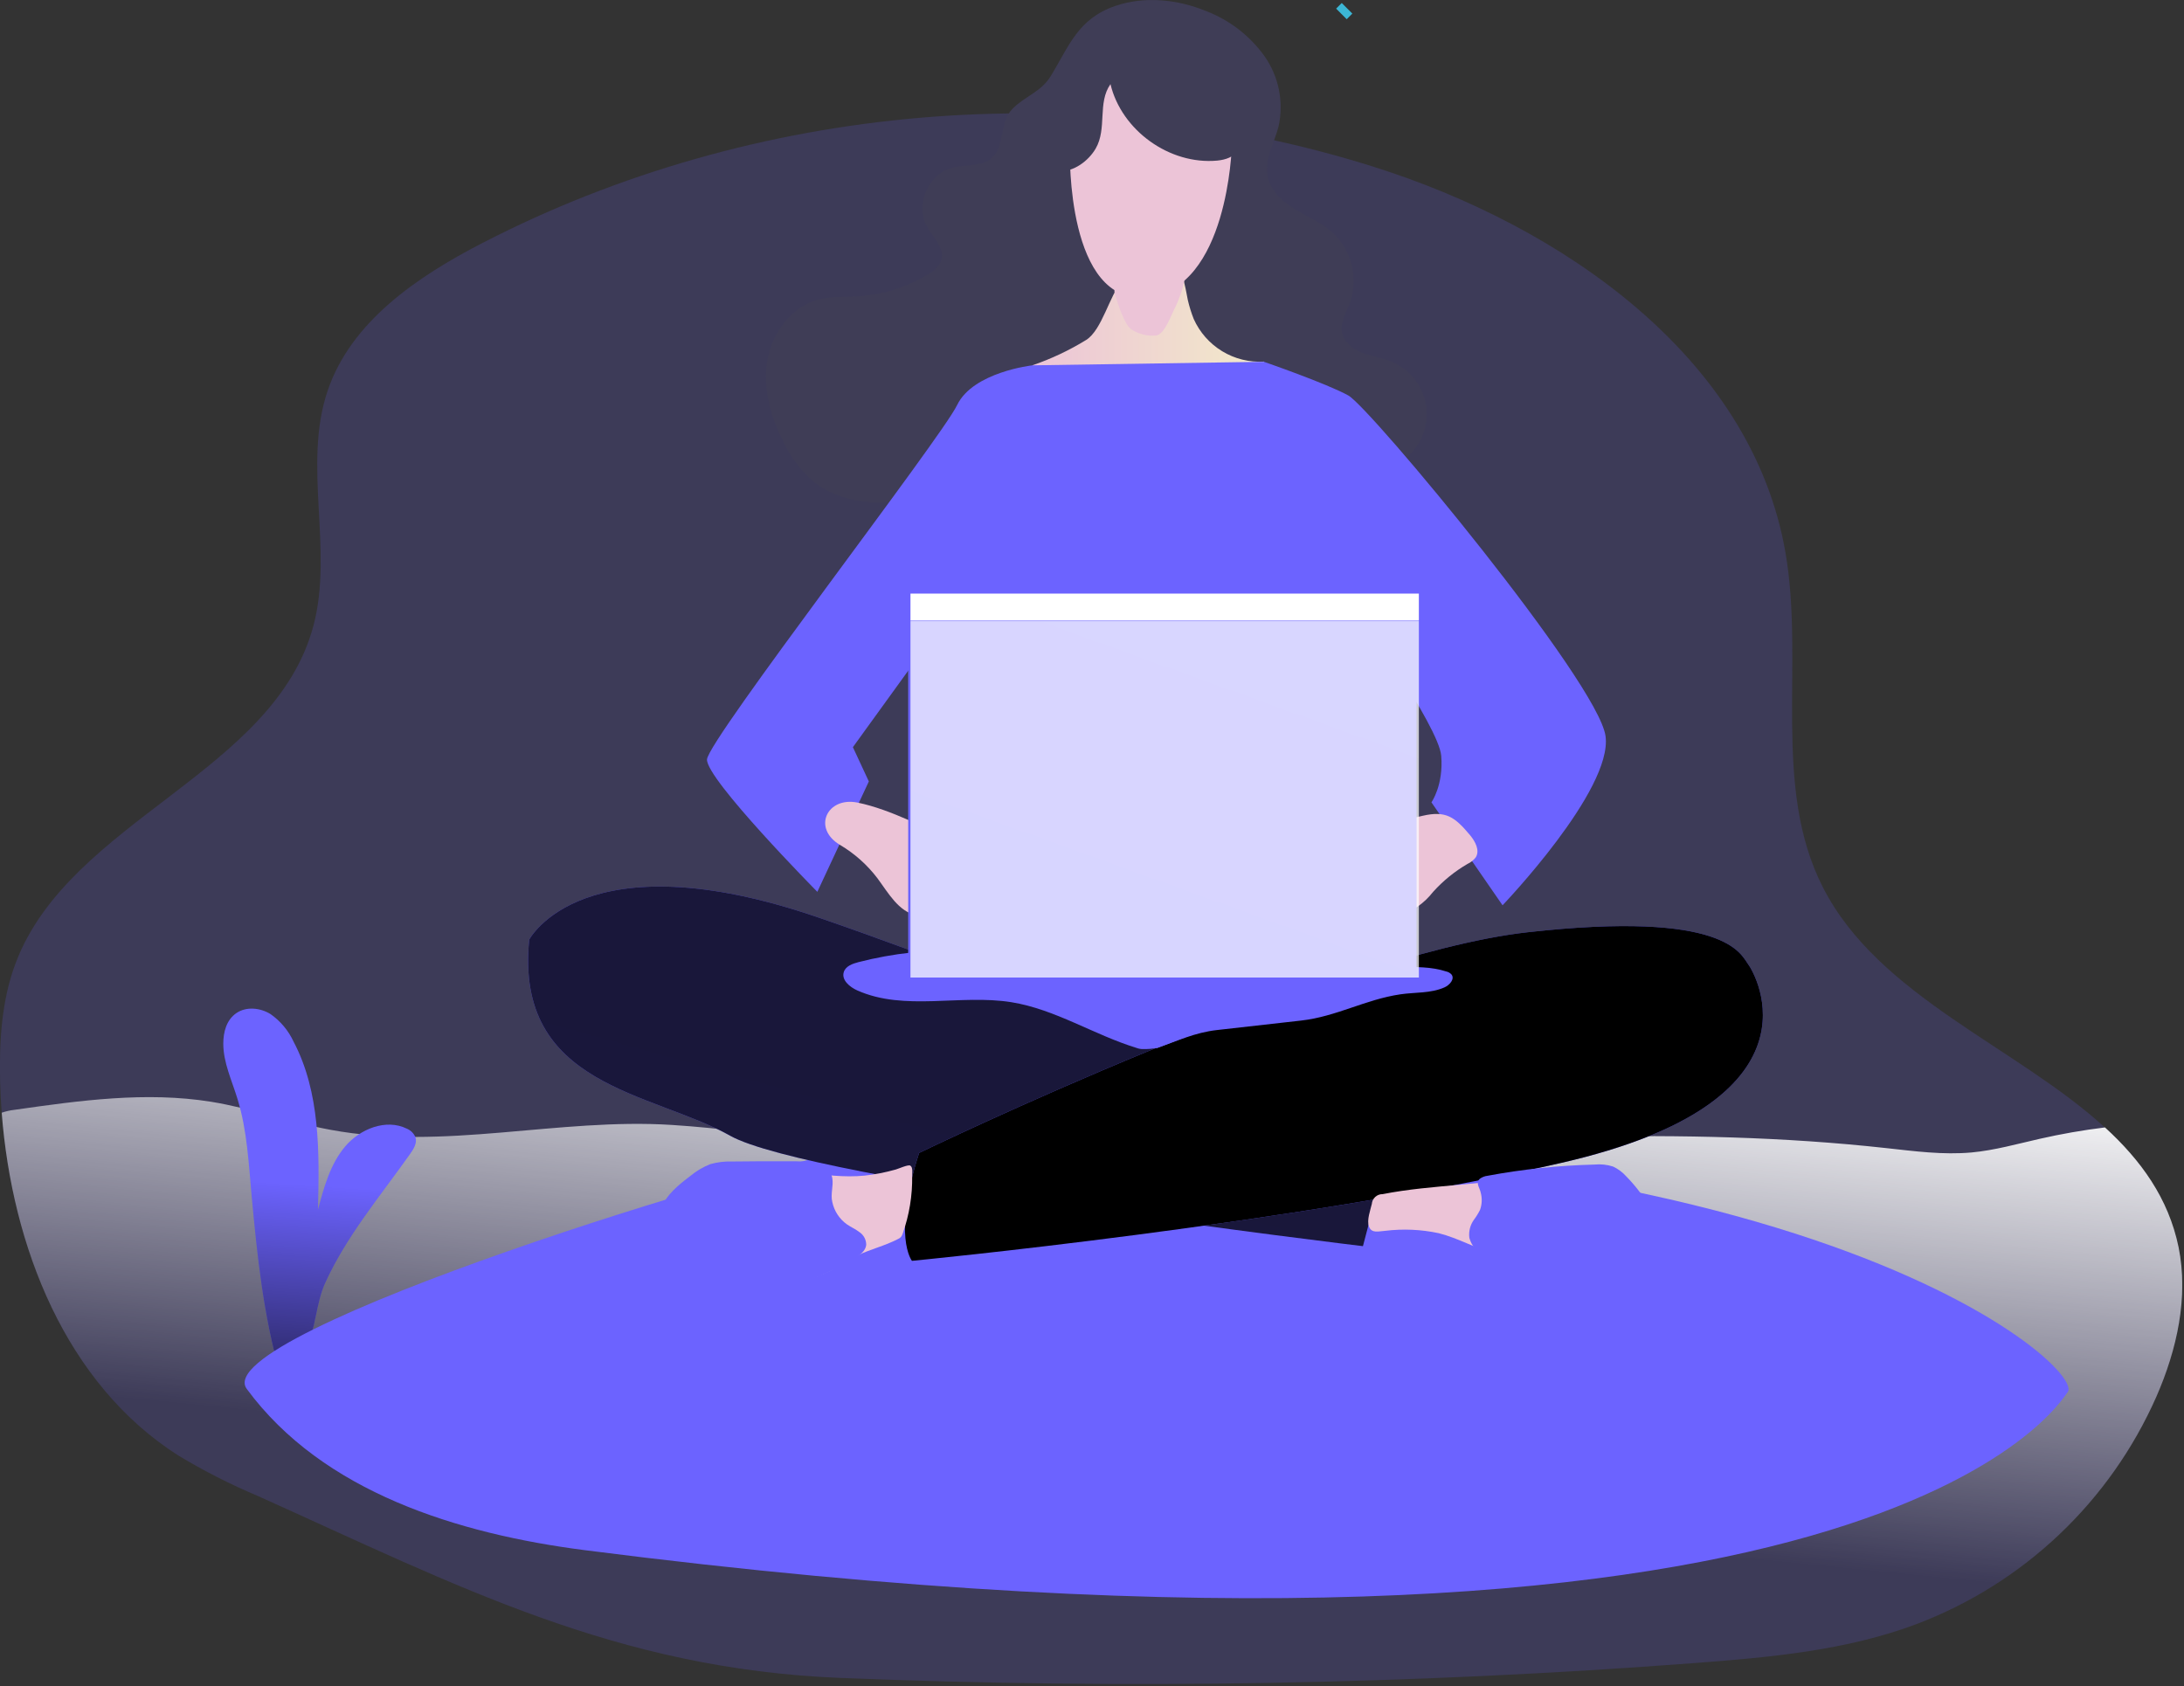 <svg width="500" height="386" viewBox="0 0 500 386" fill="none" xmlns="http://www.w3.org/2000/svg">
<rect x="0" y="0" width="500" height="386" fill="#333333" stroke="none"/>
<g clip-path="url(#clip0)">
<path opacity="0.18" d="M493.68 319.75C488.43 331.651 480.862 342.388 471.42 351.335C461.977 360.282 450.847 367.259 438.68 371.86C422.68 377.86 405.38 379.42 388.33 380.72C323.119 385.666 257.675 386.812 192.33 384.15C141 382.06 104.92 363.15 59.15 342.55C52.806 339.88 46.663 336.755 40.77 333.2C15.03 316.77 2.77 285.45 0.39 254.75C0.21 252.43 0.1 250.12 0.03 247.81C-0.2 238.54 0.32 228.95 3.68 220.24C16.19 187.71 62.8 176.92 71.76 143.24C76.39 125.8 69.24 106.6 74.99 89.51C80.34 73.63 95.51 63.34 110.39 55.66C172.57 23.54 247.52 17.11 314.28 38.12C357.57 51.73 400.98 81.73 408.75 126.44C413.19 152 405.55 180.05 417.34 203.16C430.08 228.16 461.71 239.67 481.86 258.11C490.09 265.63 496.4 274.31 498.71 285.52C501.08 297 498.38 309 493.68 319.75Z" fill="#6C63FF"/>
<path d="M493.68 319.75C488.43 331.651 480.862 342.388 471.42 351.335C461.977 360.282 450.847 367.259 438.68 371.86C422.68 377.86 405.38 379.42 388.33 380.72C323.119 385.666 257.675 386.812 192.33 384.15C141 382.06 104.92 363.15 59.15 342.55C52.806 339.88 46.663 336.755 40.77 333.2C15.03 316.77 2.77 285.45 0.39 254.75C1.336 254.424 2.316 254.203 3.31 254.09C18.21 251.96 33.4 249.85 48.31 252.24C57.57 253.75 66.48 256.98 75.71 258.67C101.71 263.49 127.76 255.88 153.84 257.55C175.89 258.96 197.61 263.69 219.95 264.36C243.47 265.08 267.02 264.26 290.53 263.19C337.53 261.04 384.86 257.67 431.81 262.85C438.32 263.56 444.81 264.44 451.37 263.85C456.63 263.36 461.75 261.91 466.91 260.74C471.862 259.611 476.868 258.736 481.91 258.12C490.14 265.64 496.45 274.32 498.76 285.53C501.08 297 498.38 309 493.68 319.75Z" fill="url(#paint0_linear)"/>
<path d="M93.92 264.15C94.71 263.04 95.53 261.69 95.12 260.39C94.936 259.941 94.664 259.532 94.321 259.189C93.978 258.846 93.569 258.574 93.12 258.39C88.37 256.06 82.39 258.46 78.99 262.51C75.59 266.56 74.14 271.85 72.79 276.97C73.13 263.85 73.32 250.07 67.2 238.46C66.03 235.943 64.22 233.777 61.95 232.18C59.6 230.72 56.4 230.38 54.12 231.94C51.84 233.5 51.12 236.28 51.12 238.94C51.12 243.33 53.12 247.44 54.38 251.63C56.6 258.84 56.93 266.47 57.63 273.99C58.88 287.49 60.31 301.18 64.04 314.22C63.9 313.74 69.47 309.98 70.04 308.84C72.26 304.55 72.31 298.42 74.43 293.77C79.33 282.96 87.12 273.77 93.92 264.15Z" fill="#6C63FF"/>
<path d="M93.92 264.15C94.71 263.04 95.53 261.69 95.12 260.39C94.936 259.941 94.664 259.532 94.321 259.189C93.978 258.846 93.569 258.574 93.12 258.39C88.37 256.06 82.39 258.46 78.99 262.51C75.59 266.56 74.14 271.85 72.79 276.97C73.13 263.85 73.32 250.07 67.2 238.46C66.03 235.943 64.22 233.777 61.95 232.18C59.6 230.72 56.4 230.38 54.12 231.94C51.84 233.5 51.12 236.28 51.12 238.94C51.12 243.33 53.12 247.44 54.38 251.63C56.6 258.84 56.93 266.47 57.63 273.99C58.88 287.49 60.31 301.18 64.04 314.22C63.9 313.74 69.47 309.98 70.04 308.84C72.26 304.55 72.31 298.42 74.43 293.77C79.33 282.96 87.12 273.77 93.92 264.15Z" fill="url(#paint1_linear)"/>
<path d="M255.32 1.36C262.02 -0.94 269.53 -0.16 276.1 2.52C281.459 4.579 286.101 8.155 289.46 12.81C291.11 15.145 292.25 17.802 292.805 20.607C293.36 23.412 293.317 26.302 292.68 29.09C291.68 32.82 289.49 36.45 290.18 40.25C290.78 43.59 293.55 46.11 296.44 47.89C299.33 49.67 302.55 50.98 305.08 53.25C307.264 55.276 308.801 57.903 309.495 60.8C310.189 63.697 310.01 66.734 308.98 69.53C308.16 71.64 306.83 73.75 307.2 75.99C307.57 78.23 309.66 79.9 311.81 80.74C313.96 81.58 316.3 81.86 318.45 82.74C320.482 83.551 322.276 84.862 323.667 86.551C325.058 88.24 326 90.252 326.405 92.402C326.811 94.552 326.668 96.77 325.989 98.85C325.31 100.929 324.116 102.804 322.52 104.3C319.59 107.06 315.57 108.3 311.68 109.3C296.592 113.091 280.971 114.298 265.48 112.87C253.55 111.76 241.6 109.08 229.69 110.46C222.26 111.32 215.08 113.75 207.69 114.72C200.3 115.69 192.15 114.98 186.3 110.31C183.365 107.792 180.996 104.68 179.35 101.18C176.43 95.43 174.6 88.89 175.67 82.54C176.74 76.19 181.2 70.16 187.45 68.54C190.23 67.83 193.16 68.02 196.03 67.87C201.706 67.556 207.225 65.893 212.13 63.02C213.61 62.15 215.13 61.02 215.53 59.37C216.19 56.63 213.6 54.37 212.22 51.89C209.46 46.97 212.51 39.82 217.97 38.4C221.17 37.57 225.09 38.3 227.34 35.88C230.16 32.88 228.73 28.1 231.77 24.94C234.49 22.12 238.29 21.06 240.47 17.55C244.74 10.63 246.68 4.34 255.32 1.36Z" fill="#3F3D56"/>
<path d="M255.32 1.36C262.02 -0.94 269.53 -0.16 276.1 2.52C281.459 4.579 286.101 8.155 289.46 12.81C291.11 15.145 292.25 17.802 292.805 20.607C293.36 23.412 293.317 26.302 292.68 29.09C291.68 32.82 289.49 36.45 290.18 40.25C290.78 43.59 293.55 46.11 296.44 47.89C299.33 49.67 302.55 50.98 305.08 53.25C307.264 55.276 308.801 57.903 309.495 60.8C310.189 63.697 310.01 66.734 308.98 69.53C308.16 71.64 306.83 73.75 307.2 75.99C307.57 78.23 309.66 79.9 311.81 80.74C313.96 81.58 316.3 81.86 318.45 82.74C320.482 83.551 322.276 84.862 323.667 86.551C325.058 88.24 326 90.252 326.405 92.402C326.811 94.552 326.668 96.77 325.989 98.85C325.31 100.929 324.116 102.804 322.52 104.3C319.59 107.06 315.57 108.3 311.68 109.3C296.592 113.091 280.971 114.298 265.48 112.87C253.55 111.76 241.6 109.08 229.69 110.46C222.26 111.32 215.08 113.75 207.69 114.72C200.3 115.69 192.15 114.98 186.3 110.31C183.365 107.792 180.996 104.68 179.35 101.18C176.43 95.43 174.6 88.89 175.67 82.54C176.74 76.19 181.2 70.16 187.45 68.54C190.23 67.83 193.16 68.02 196.03 67.87C201.706 67.556 207.225 65.893 212.13 63.02C213.61 62.15 215.13 61.02 215.53 59.37C216.19 56.63 213.6 54.37 212.22 51.89C209.46 46.97 212.51 39.82 217.97 38.4C221.17 37.57 225.09 38.3 227.34 35.88C230.16 32.88 228.73 28.1 231.77 24.94C234.49 22.12 238.29 21.06 240.47 17.55C244.74 10.63 246.68 4.34 255.32 1.36Z" fill="url(#paint2_linear)"/>
<path d="M56.49 317.98C73.87 341.61 104.85 351.18 133.94 354.91C430.6 392.91 471.99 320.32 473.34 318.75C478.22 313.1 406.18 249.45 194.15 263.82C179.32 264.82 47.07 305.17 56.49 317.98Z" fill="#6C63FF"/>
<path d="M132.81 281.43C130.715 282.388 128.885 283.844 127.48 285.67C126.21 287.58 125.93 290.34 127.42 292.08C128.48 293.33 130.17 293.81 131.77 294.21C155.794 300.12 180.88 300.22 204.95 294.5C214.69 292.17 224.24 288.89 234.17 287.58C242.17 286.53 250.32 286.78 258.41 287.14C288.18 288.46 317.89 291.14 347.5 294.5C364.3 296.41 381.23 298.5 398.06 296.93C399.73 296.77 401.54 296.51 402.69 295.29C405.35 292.48 402.12 287.9 398.61 286.29C393.42 283.88 386.36 282.87 384.61 277.41C384.448 276.487 384.108 275.604 383.61 274.81C382.704 273.972 381.514 273.508 380.28 273.51C312.34 265.61 243.788 264.391 175.61 269.87C159.73 271.13 146.83 273.83 132.81 281.43Z" fill="url(#paint3_linear)"/>
<path d="M121.16 215.12C121.16 215.12 133.51 191.55 187.4 210.07C241.29 228.59 318.2 261.72 318.2 261.72L312.03 285.3C312.03 285.3 185.16 270.14 167.19 260.03C149.22 249.92 117.79 248.81 121.16 215.12Z" fill="#6C63FF"/>
<path d="M121.16 215.12C121.16 215.12 133.51 191.55 187.4 210.07C241.29 228.59 318.2 261.72 318.2 261.72L312.03 285.3C312.03 285.3 185.16 270.14 167.19 260.03C149.22 249.92 117.79 248.81 121.16 215.12Z" fill="url(#paint4_linear)"/>
<path d="M210.42 263.96C210.42 263.96 304.17 218.54 349.68 213.44C395.19 208.34 398.52 218.49 400.21 220.74C401.9 222.99 418.73 252.17 357.54 266.21C296.35 280.25 208.78 288.66 208.78 288.66C208.78 288.66 204.24 283.05 210.42 263.96Z" fill="#6C63FF"/>
<path d="M210.42 263.96C210.42 263.96 304.17 218.54 349.68 213.44C395.19 208.34 398.52 218.49 400.21 220.74C401.9 222.99 418.73 252.17 357.54 266.21C296.35 280.25 208.78 288.66 208.78 288.66C208.78 288.66 204.24 283.05 210.42 263.96Z" fill="url(#paint5_linear)"/>
<path d="M307.1 3.19L308.39 1.9" stroke="#3CB6D5" stroke-width="3.43" stroke-miterlimit="10"/>
<path d="M248.68 77.82C244.795 80.211 240.656 82.163 236.34 83.64C238.628 87.38 241.74 90.548 245.44 92.9C250.83 96.16 257.33 97.05 263.63 97.11C267.192 97.251 270.753 96.823 274.18 95.84C278.77 94.36 282.7 91.35 286.37 88.22C288.01 86.8 289.79 84.91 289.37 82.79C286.012 82.987 282.674 82.156 279.8 80.409C276.925 78.662 274.651 76.081 273.28 73.01C272.728 71.608 272.28 70.168 271.94 68.7C271.78 68.08 271.17 64.16 270.74 63.7C270.217 63.195 269.582 62.821 268.887 62.607C268.192 62.394 267.456 62.347 266.74 62.47C263.52 63.05 259.05 61.95 256.74 64.58C254.04 67.59 252.29 75.54 248.68 77.82Z" fill="url(#paint6_linear)"/>
<path d="M259.02 75.42C260.694 76.512 262.69 77.002 264.68 76.81C266.68 76.58 268.24 71.81 269.2 70.04C269.483 69.486 269.724 68.911 269.92 68.32C270.774 66.22 271.297 64 271.47 61.74C271.47 62.37 267.3 63.03 266.76 63.11C265.02 63.37 263.25 63.46 261.5 63.64C259.07 63.89 254.21 64 255.29 67.51C255.83 69.3 257.45 74.44 259.02 75.42Z" fill="url(#paint7_linear)"/>
<path d="M236.35 83.64C236.35 83.64 222.77 85.16 219.12 92.74C215.47 100.32 162.12 169.37 161.86 173.86C161.6 178.35 187.12 204.18 187.12 204.18L198.91 178.91L195.26 171.06L218 139.62L217.1 220.82L264.93 239.92L308.68 223.1L310.3 139.34C310.3 139.34 329.39 166.28 329.95 173.02C330.51 179.76 327.71 183.69 327.71 183.69L343.99 207.26C343.99 207.26 369.25 180.88 367.57 168.53C365.89 156.18 313.68 93.3 308.68 90.54C303.68 87.78 289.36 82.83 289.36 82.83L236.35 83.64Z" fill="#6C63FF"/>
<path d="M208.6 218.08C204.526 218.523 200.489 219.258 196.52 220.28C195.16 220.63 193.61 221.19 193.18 222.53C192.59 224.35 194.51 225.97 196.26 226.75C207.11 231.58 219.81 227.57 231.55 229.45C241.61 231.07 250.46 236.93 260.21 239.92C260.673 240.096 261.165 240.184 261.66 240.18C262.756 240.199 263.851 240.112 264.93 239.92C269.59 238.31 273.51 236.4 278.63 235.82L297.89 233.65C305.94 232.74 312.55 228.84 320.56 227.65C323.97 227.14 327.56 227.46 330.73 226.04C331.89 225.51 333.07 224.16 332.33 223.13C332.014 222.773 331.595 222.525 331.13 222.42C327.66 221.29 323.94 221.37 320.3 221.42C283.13 222.08 245.57 214.08 208.6 218.08Z" fill="#6C63FF"/>
<path d="M208.6 218.08C204.526 218.523 200.489 219.258 196.52 220.28C195.16 220.63 193.61 221.19 193.18 222.53C192.59 224.35 194.51 225.97 196.26 226.75C207.11 231.58 219.81 227.57 231.55 229.45C241.61 231.07 250.46 236.93 260.21 239.92C260.673 240.096 261.165 240.184 261.66 240.18C262.756 240.199 263.851 240.112 264.93 239.92C269.59 238.31 273.51 236.4 278.63 235.82L297.89 233.65C305.94 232.74 312.55 228.84 320.56 227.65C323.97 227.14 327.56 227.46 330.73 226.04C331.89 225.51 333.07 224.16 332.33 223.13C332.014 222.773 331.595 222.525 331.13 222.42C327.66 221.29 323.94 221.37 320.3 221.42C283.13 222.08 245.57 214.08 208.6 218.08Z" fill="url(#paint8_linear)"/>
<path d="M309.78 125.17L310.72 138.92L327.72 165.31C329.174 167.57 330.053 170.151 330.279 172.828C330.506 175.506 330.073 178.198 329.02 180.67L327.73 183.67L336.5 191.2L345.23 171.92L309.78 125.17Z" fill="url(#paint9_linear)"/>
<path d="M219.28 192.74C221.011 193.344 222.65 194.186 224.15 195.24C227.95 198.15 229.2 203.3 229.51 208.08C229.633 208.961 229.519 209.858 229.18 210.68C228.78 211.292 228.219 211.782 227.56 212.097C226.901 212.413 226.167 212.542 225.44 212.47C221.92 212.47 218.78 210.09 215.27 209.75C213.47 209.57 211.63 209.93 209.86 209.57C205.7 208.72 203.38 204.44 200.86 201.05C198.533 197.99 195.637 195.41 192.33 193.45C185.88 189.64 189.33 182.33 196.33 183.75C204.07 185.34 211.91 189.75 219.28 192.74Z" fill="url(#paint10_linear)"/>
<path d="M308.87 190.69C307.249 190.973 305.687 191.528 304.25 192.33C302.19 193.64 300.92 195.87 299.25 197.61C297.83 199.04 296.01 200.29 295.5 202.24C295.236 203.441 295.388 204.696 295.93 205.8C296.773 207.543 298.187 208.946 299.936 209.775C301.686 210.605 303.667 210.811 305.55 210.36C307.09 209.94 308.48 209.08 310.01 208.65C314.76 207.3 320.33 210.09 324.56 207.56C325.897 206.617 327.086 205.481 328.09 204.19C330.365 201.667 333.016 199.512 335.95 197.8C336.692 197.456 337.343 196.942 337.85 196.3C338.85 194.72 337.76 192.66 336.56 191.22C333.05 187.02 331.03 185.55 325.74 186.76C320.08 188.04 314.48 189.38 308.87 190.69Z" fill="url(#paint11_linear)"/>
<path d="M197.96 269.15C188.53 270.09 179.08 266.6 169.64 267.49C166.236 267.854 162.895 268.661 159.7 269.89C158.148 270.365 156.716 271.166 155.5 272.24C153.4 274.31 152.99 277.6 153.5 280.5C154.5 286.16 158.66 290.99 163.8 293.56C166.976 295.188 170.543 295.898 174.1 295.61C175.79 295.406 177.462 295.072 179.1 294.61C182.789 293.838 186.378 292.65 189.8 291.07C191.96 289.97 193.95 288.57 196.12 287.51C199.2 286.01 202.59 285.24 205.62 283.65C205.856 283.548 206.07 283.402 206.25 283.22C206.437 282.986 206.576 282.718 206.66 282.43C208.168 278.185 208.902 273.704 208.83 269.2C208.83 268.56 209.04 267.2 208.38 266.85C207.87 266.59 205.67 267.59 205.08 267.75C202.749 268.41 200.368 268.879 197.96 269.15Z" fill="url(#paint12_linear)"/>
<path d="M329.37 282.33C333.91 283.48 338.03 285.9 342.53 287.17C346.396 288.162 350.379 288.622 354.37 288.54C360.37 288.54 366.68 288.08 371.88 285.03C372.718 284.588 373.452 283.971 374.03 283.22C375.37 281.31 374.78 278.67 373.89 276.51C372.35 272.72 369.82 269.03 366.01 267.51C361.51 265.76 356.5 267.51 351.82 268.64C340.3 271.53 328.19 271.09 316.54 273.39C315.918 273.378 315.314 273.604 314.853 274.022C314.392 274.441 314.108 275.019 314.06 275.64C313.73 277.04 312.87 279.35 313.4 280.79C314.01 282.47 315.67 281.87 317.13 281.79C321.212 281.289 325.348 281.471 329.37 282.33Z" fill="url(#paint13_linear)"/>
<path d="M338.83 277.01C338.419 277.821 337.937 278.594 337.39 279.32C336.562 280.509 336.206 281.963 336.39 283.4C336.623 284.245 337.023 285.035 337.568 285.723C338.113 286.41 338.79 286.98 339.56 287.4C343.94 290.26 349.41 290.79 354.64 290.97C357.442 291.142 360.254 291.018 363.03 290.6C365.009 290.211 366.96 289.69 368.87 289.04C370.807 288.563 372.632 287.711 374.24 286.53C375.468 285.442 376.409 284.068 376.98 282.53C377.753 280.777 377.963 278.827 377.58 276.95C377.149 275.513 376.435 274.177 375.48 273.02C374.498 271.706 373.429 270.46 372.28 269.29C371.441 268.354 370.42 267.599 369.28 267.07C367.909 266.63 366.463 266.476 365.03 266.62C356.811 266.82 348.621 267.679 340.54 269.19C339.908 269.263 339.306 269.497 338.79 269.87C337.74 270.78 338.79 271.99 338.99 273.04C339.347 274.348 339.291 275.735 338.83 277.01Z" fill="#6C63FF"/>
<path d="M193.88 280.3C194.82 280.95 195.88 281.4 196.78 282.1C197.253 282.421 197.64 282.853 197.907 283.359C198.174 283.865 198.312 284.428 198.31 285C198.18 286.38 196.89 287.33 195.71 288C190.283 291.282 184.409 293.757 178.27 295.35C175.591 296.154 172.794 296.493 170 296.35C167.719 296.079 165.491 295.469 163.39 294.54C159.7 293.02 156.12 290.97 153.64 287.85C151.16 284.73 149.96 280.38 151.37 276.65C152.56 273.49 155.37 271.26 158.05 269.23C159.418 268.087 160.961 267.172 162.62 266.52C164.246 266.063 165.932 265.861 167.62 265.92C172.05 265.85 176.47 265.86 180.9 265.86C183.9 265.86 189.85 265.81 190.54 269.72C190.86 271.51 190.1 273.31 190.54 275.17C190.97 277.238 192.162 279.07 193.88 280.3Z" fill="#6C63FF"/>
<path d="M338.83 277.01C338.419 277.821 337.937 278.594 337.39 279.32C336.562 280.509 336.206 281.963 336.39 283.4C336.623 284.245 337.023 285.035 337.568 285.723C338.113 286.41 338.79 286.98 339.56 287.4C343.94 290.26 349.41 290.79 354.64 290.97C357.442 291.142 360.254 291.018 363.03 290.6C365.009 290.211 366.96 289.69 368.87 289.04C370.807 288.563 372.632 287.711 374.24 286.53C375.468 285.442 376.409 284.068 376.98 282.53C377.753 280.777 377.963 278.827 377.58 276.95C377.149 275.513 376.435 274.177 375.48 273.02C374.498 271.706 373.429 270.46 372.28 269.29C371.441 268.354 370.42 267.599 369.28 267.07C367.909 266.63 366.463 266.476 365.03 266.62C356.811 266.82 348.621 267.679 340.54 269.19C339.908 269.263 339.306 269.497 338.79 269.87C337.74 270.78 338.79 271.99 338.99 273.04C339.347 274.348 339.291 275.735 338.83 277.01Z" fill="url(#paint14_linear)"/>
<path d="M193.88 280.3C194.82 280.95 195.88 281.4 196.78 282.1C197.253 282.421 197.64 282.853 197.907 283.359C198.174 283.865 198.312 284.428 198.31 285C198.18 286.38 196.89 287.33 195.71 288C190.283 291.282 184.409 293.757 178.27 295.35C175.591 296.154 172.794 296.493 170 296.35C167.719 296.079 165.491 295.469 163.39 294.54C159.7 293.02 156.12 290.97 153.64 287.85C151.16 284.73 149.96 280.38 151.37 276.65C152.56 273.49 155.37 271.26 158.05 269.23C159.418 268.087 160.961 267.172 162.62 266.52C164.246 266.063 165.932 265.861 167.62 265.92C172.05 265.85 176.47 265.86 180.9 265.86C183.9 265.86 189.85 265.81 190.54 269.72C190.86 271.51 190.1 273.31 190.54 275.17C190.97 277.238 192.162 279.07 193.88 280.3Z" fill="url(#paint15_linear)"/>
<path d="M244.94 34.64C244.94 34.64 244.1 70.01 262.63 68.04C281.16 66.07 282 33.54 282 33.54C282 33.54 274.42 14.45 258.42 17.26C242.42 20.07 244.94 34.64 244.94 34.64Z" fill="url(#paint16_linear)"/>
<path d="M254.23 19.26C256.77 29.88 267.77 37.76 278.64 36.77C280.51 36.59 282.64 35.97 283.36 34.24C283.628 33.446 283.714 32.602 283.61 31.77C283.371 26.348 281.591 21.107 278.48 16.66C276.914 14.464 274.907 12.618 272.588 11.241C270.269 9.863 267.688 8.984 265.01 8.66C257.25 7.93 250.01 12.75 244.74 18.53C241.45 22.16 231.5 38.7 242.35 39.22C245.82 39.38 249.18 36.86 250.85 34C253.49 29.43 251.21 23.54 254.23 19.26Z" fill="#3F3D56"/>
<path d="M218.94 125.87L218 139.62L195.27 171.05L198.91 178.91L196.27 183.75L183.47 172.64L218.94 125.87Z" fill="url(#paint17_linear)"/>
<path d="M237.39 86.6C238.14 88.6 240.65 89.16 242.74 89.67C246.74 90.67 250.52 92.67 254.55 93.67C258.763 94.587 263.07 94.997 267.38 94.89C272.82 94.98 278.27 95.07 283.7 94.68C290.98 94.17 298.27 92.83 305.53 93.56C306.02 93.2 305.45 92.47 304.92 92.17C301.14 90.03 297.18 88.24 293.27 86.35C290.03 84.77 287.27 84.96 283.67 85.17C273.82 85.73 263.95 85.17 254.09 85.27C248.498 85.298 242.916 85.742 237.39 86.6Z" fill="url(#paint18_linear)"/>
<path d="M324.31 135.9H207.92V224.36H324.31V135.9Z" fill="#6C63FF"/>
<path d="M324.83 135.9H208.44V142.09H324.83V135.9Z" fill="url(#paint19_linear)"/>
<path d="M324.83 142.21H208.44V223.8H324.83V142.21Z" fill="url(#paint20_linear)"/>
</g>
<defs>
<linearGradient id="paint0_linear" x1="243.49" y1="341.44" x2="255.05" y2="224.77" gradientUnits="userSpaceOnUse">
<stop stop-color="white" stop-opacity="0"/>
<stop offset="0.76" stop-color="white" stop-opacity="0.76"/>
<stop offset="0.99" stop-color="white"/>
</linearGradient>
<linearGradient id="paint1_linear" x1="71.73" y1="271.19" x2="66.83" y2="345.12" gradientUnits="userSpaceOnUse">
<stop stop-opacity="0"/>
<stop offset="0.99"/>
</linearGradient>
<linearGradient id="paint2_linear" x1="40416.1" y1="8957.79" x2="39537.7" y2="20619.6" gradientUnits="userSpaceOnUse">
<stop stop-opacity="0"/>
<stop offset="0.99"/>
</linearGradient>
<linearGradient id="paint3_linear" x1="75487.9" y1="9701.27" x2="75541" y2="25533.8" gradientUnits="userSpaceOnUse">
<stop stop-opacity="0"/>
<stop offset="0.99"/>
</linearGradient>
<linearGradient id="paint4_linear" x1="44022" y1="25659.9" x2="48491.9" y2="9709.43" gradientUnits="userSpaceOnUse">
<stop stop-opacity="0"/>
<stop offset="0.99"/>
</linearGradient>
<linearGradient id="paint5_linear" x1="62020.4" y1="24849.6" x2="61305.4" y2="8785.06" gradientUnits="userSpaceOnUse">
<stop stop-opacity="0"/>
<stop offset="0.99"/>
</linearGradient>
<linearGradient id="paint6_linear" x1="236.35" y1="79.75" x2="289.41" y2="79.75" gradientUnits="userSpaceOnUse">
<stop stop-color="#ECC4D7"/>
<stop offset="0.42" stop-color="#EFD4D1"/>
<stop offset="1" stop-color="#F2EAC9"/>
</linearGradient>
<linearGradient id="paint7_linear" x1="4626.19" y1="1779.69" x2="5537.44" y2="3547.46" gradientUnits="userSpaceOnUse">
<stop stop-color="#ECC4D7"/>
<stop offset="0.42" stop-color="#EFD4D1"/>
<stop offset="1" stop-color="#F2EAC9"/>
</linearGradient>
<linearGradient id="paint8_linear" x1="33607.7" y1="5341.75" x2="34186" y2="11770.8" gradientUnits="userSpaceOnUse">
<stop stop-opacity="0"/>
<stop offset="0.99"/>
</linearGradient>
<linearGradient id="paint9_linear" x1="-178789" y1="14925.8" x2="-188715" y2="13044.5" gradientUnits="userSpaceOnUse">
<stop stop-opacity="0"/>
<stop offset="0.99"/>
</linearGradient>
<linearGradient id="paint10_linear" x1="8203.8" y1="7514.16" x2="9856.36" y2="7514.16" gradientUnits="userSpaceOnUse">
<stop stop-color="#ECC4D7"/>
<stop offset="0.42" stop-color="#EFD4D1"/>
<stop offset="1" stop-color="#F2EAC9"/>
</linearGradient>
<linearGradient id="paint11_linear" x1="13312" y1="6342.51" x2="15150.2" y2="6342.51" gradientUnits="userSpaceOnUse">
<stop stop-color="#ECC4D7"/>
<stop offset="0.42" stop-color="#EFD4D1"/>
<stop offset="1" stop-color="#F2EAC9"/>
</linearGradient>
<linearGradient id="paint12_linear" x1="9133.42" y1="9986.36" x2="12220.9" y2="9986.36" gradientUnits="userSpaceOnUse">
<stop stop-color="#ECC4D7"/>
<stop offset="0.42" stop-color="#EFD4D1"/>
<stop offset="1" stop-color="#F2EAC9"/>
</linearGradient>
<linearGradient id="paint13_linear" x1="20116.3" y1="7521.51" x2="23909.4" y2="7521.51" gradientUnits="userSpaceOnUse">
<stop stop-color="#ECC4D7"/>
<stop offset="0.42" stop-color="#EFD4D1"/>
<stop offset="1" stop-color="#F2EAC9"/>
</linearGradient>
<linearGradient id="paint14_linear" x1="14611" y1="8449.61" x2="16328.4" y2="8449.61" gradientUnits="userSpaceOnUse">
<stop stop-opacity="0"/>
<stop offset="0.99"/>
</linearGradient>
<linearGradient id="paint15_linear" x1="7714.02" y1="10540" x2="9974.57" y2="10540" gradientUnits="userSpaceOnUse">
<stop stop-opacity="0"/>
<stop offset="0.99"/>
</linearGradient>
<linearGradient id="paint16_linear" x1="9662.03" y1="5028.86" x2="11046" y2="5028.86" gradientUnits="userSpaceOnUse">
<stop stop-color="#ECC4D7"/>
<stop offset="0.42" stop-color="#EFD4D1"/>
<stop offset="1" stop-color="#F2EAC9"/>
</linearGradient>
<linearGradient id="paint17_linear" x1="6383.27" y1="9756.52" x2="16211.1" y2="7630.24" gradientUnits="userSpaceOnUse">
<stop stop-opacity="0"/>
<stop offset="0.99"/>
</linearGradient>
<linearGradient id="paint18_linear" x1="18731.4" y1="1616.94" x2="18969.9" y2="63.569" gradientUnits="userSpaceOnUse">
<stop stop-color="white" stop-opacity="0"/>
<stop offset="0.76" stop-color="white" stop-opacity="0.76"/>
<stop offset="0.99" stop-color="white"/>
</linearGradient>
<linearGradient id="paint19_linear" x1="31189.1" y1="1062.11" x2="31189.5" y2="912.154" gradientUnits="userSpaceOnUse">
<stop stop-color="white" stop-opacity="0"/>
<stop offset="0.76" stop-color="white" stop-opacity="0.76"/>
<stop offset="0.99" stop-color="white"/>
</linearGradient>
<linearGradient id="paint20_linear" x1="27995.4" y1="19482.3" x2="32040.2" y2="8306.76" gradientUnits="userSpaceOnUse">
<stop stop-color="white" stop-opacity="0"/>
<stop offset="0.76" stop-color="white" stop-opacity="0.76"/>
<stop offset="0.99" stop-color="white"/>
</linearGradient>
<clipPath id="clip0">
<rect width="499.59" height="385.54" fill="white"/>
</clipPath>
</defs>
</svg>
